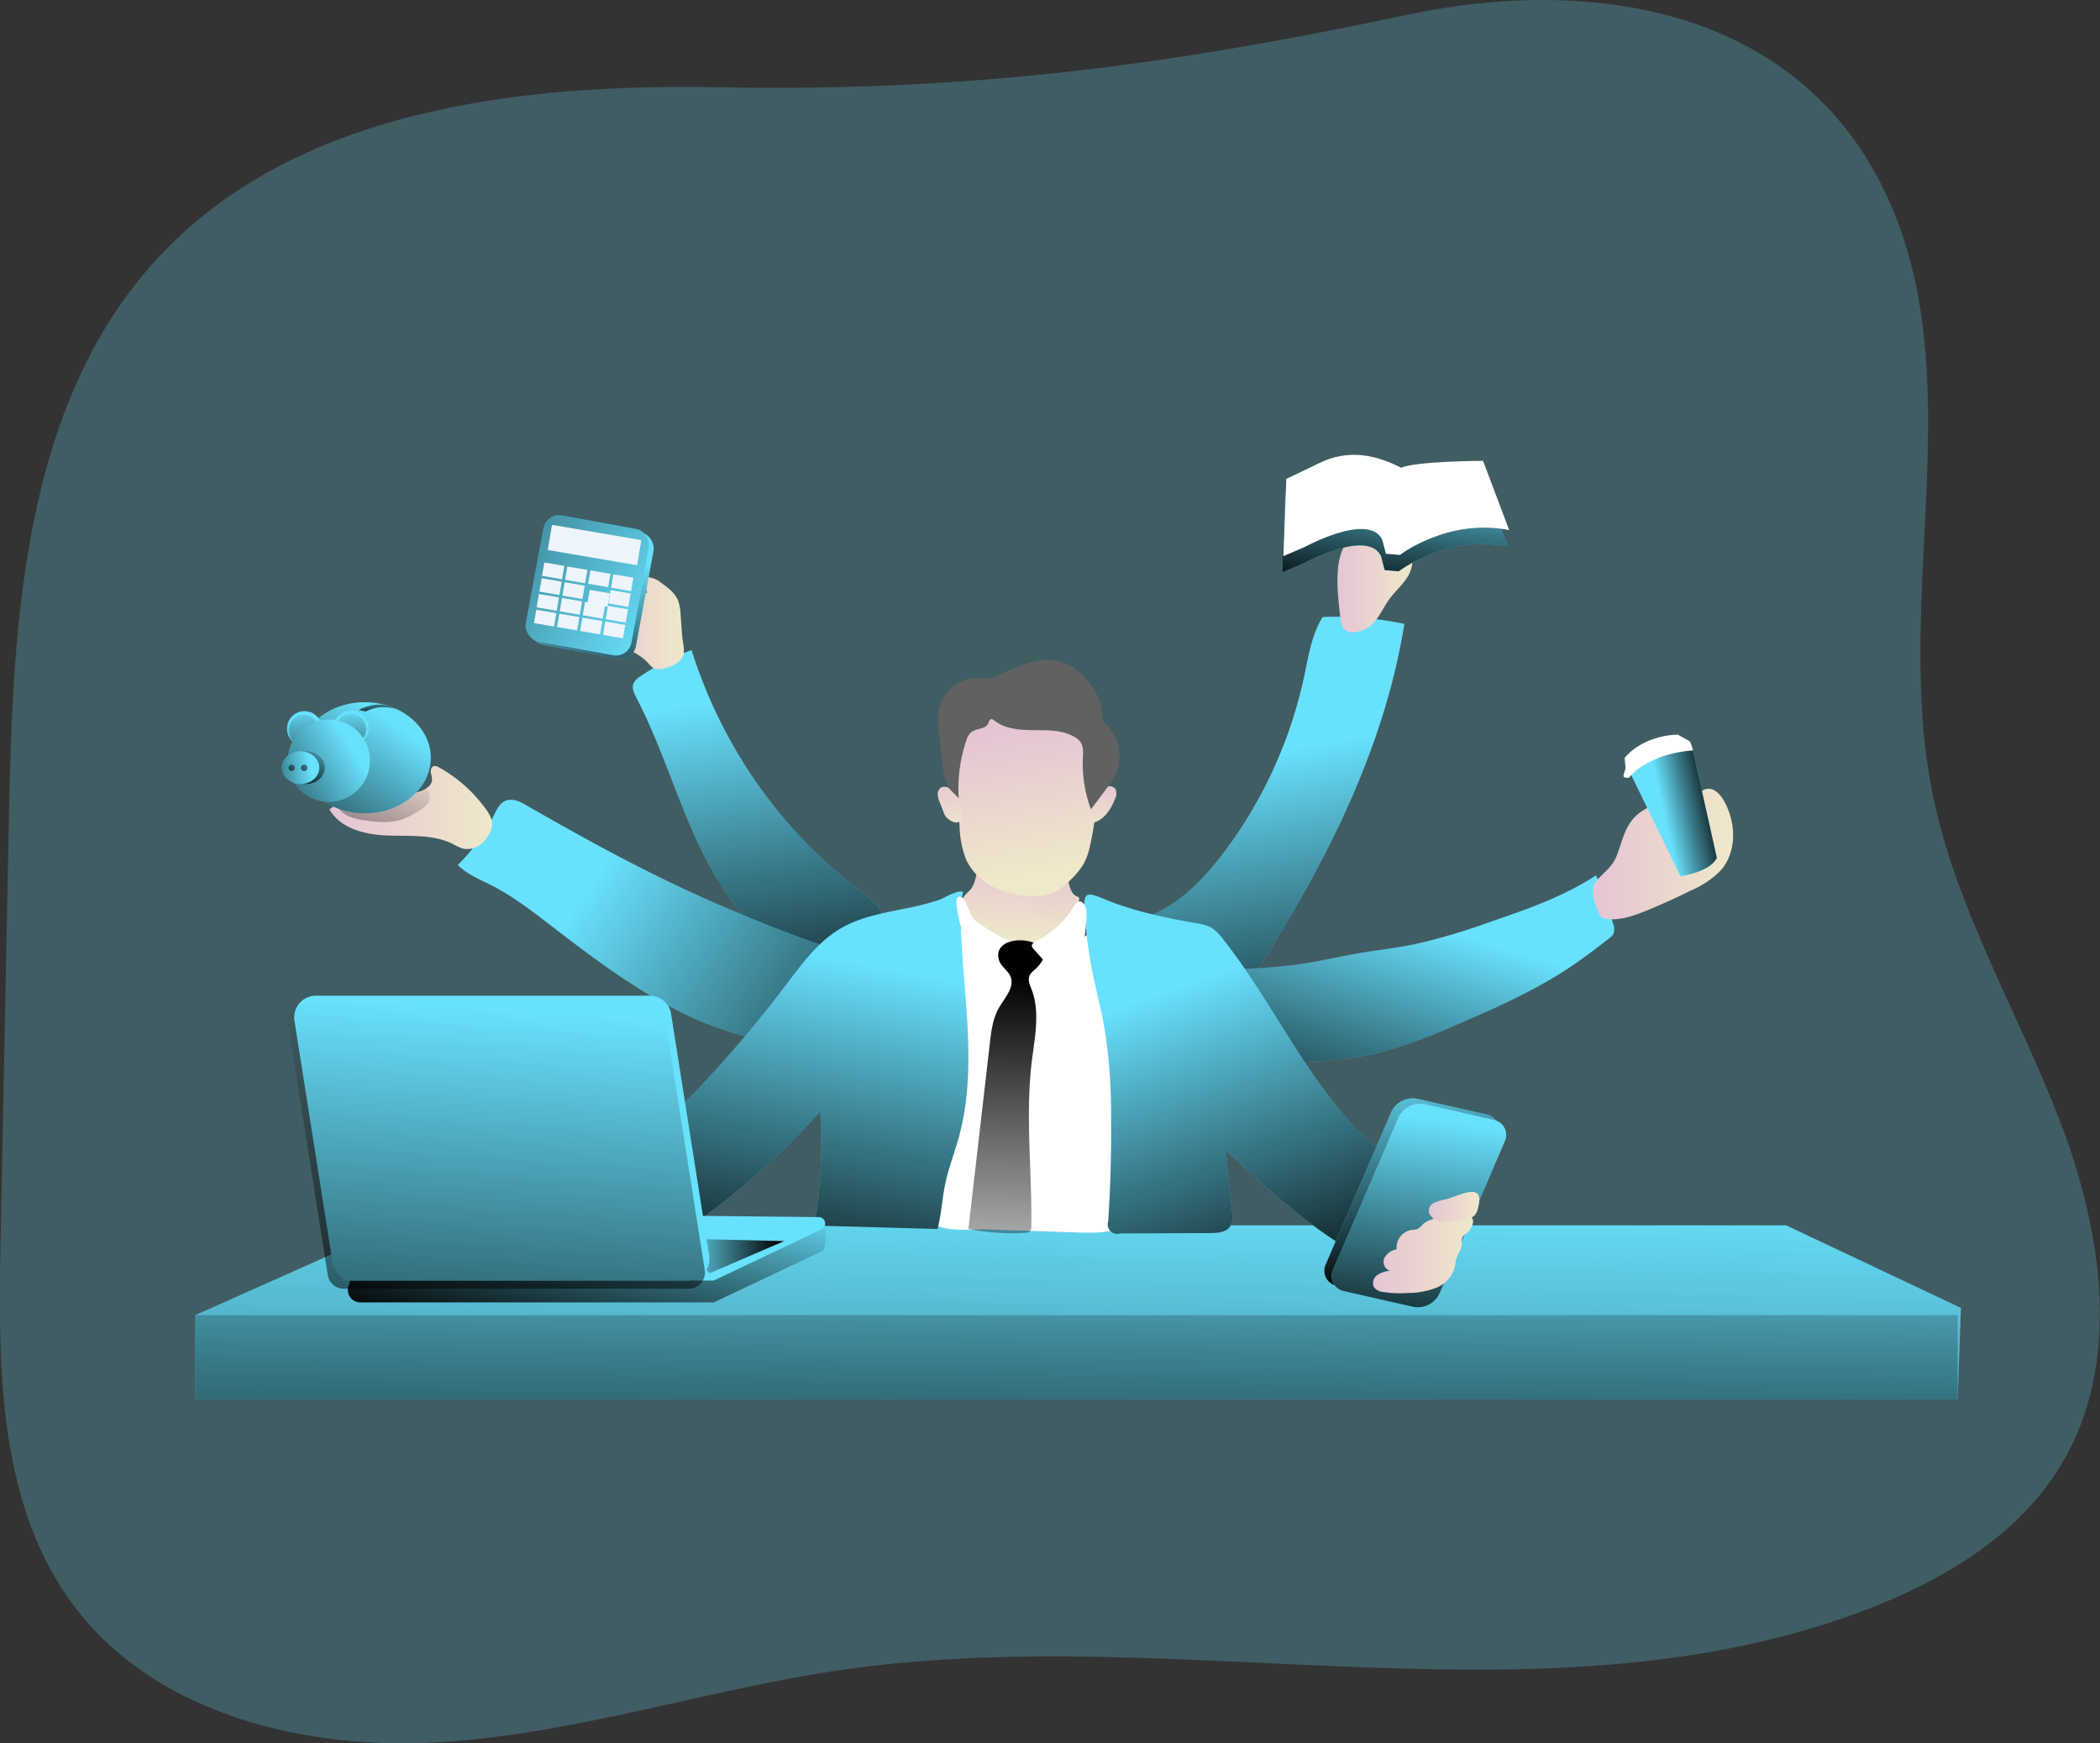 <svg xmlns:xlink="http://www.w3.org/1999/xlink" id="Layer_1" data-name="Layer 1" xmlns="http://www.w3.org/2000/svg"
     viewBox="0 0 518.92 430.78">
    <rect x="0" y="0" width="518.92" height="430.78" fill="#333333" stroke="none"/>
    <defs>
        <linearGradient id="linear-gradient" x1="267.13" y1="291.75" x2="263.53" y2="450.19"
                        gradientUnits="userSpaceOnUse">
            <stop offset="0" stop-color="#010101" stop-opacity="0"/>
            <stop offset="0.95" stop-color="#010101"/>
        </linearGradient>
        <linearGradient id="linear-gradient-2" x1="266.32" y1="292.84" x2="265.42" y2="406.27"
                        xlink:href="#linear-gradient"/>
        <linearGradient id="linear-gradient-3" x1="323.11" y1="210.77" x2="339.32" y2="303.8"
                        xlink:href="#linear-gradient"/>
        <linearGradient id="linear-gradient-4" x1="195.36" y1="196.65" x2="209.77" y2="293.42"
                        xlink:href="#linear-gradient"/>
        <linearGradient id="linear-gradient-5" x1="159.41" y1="240.62" x2="262.04" y2="309.49"
                        xlink:href="#linear-gradient"/>
        <linearGradient id="linear-gradient-6" x1="363.27" y1="252.54" x2="342.26" y2="322.16"
                        xlink:href="#linear-gradient"/>
        <linearGradient id="linear-gradient-7" x1="342.37" y1="168.55" x2="360.88" y2="168.55"
                        gradientUnits="userSpaceOnUse">
            <stop offset="0" stop-color="#e4c5d5"/>
            <stop offset="0.42" stop-color="#e9d3cf"/>
            <stop offset="1" stop-color="#efe8ca"/>
        </linearGradient>
        <linearGradient id="linear-gradient-8" x1="265.12" y1="236.67" x2="263.09" y2="256.7"
                        xlink:href="#linear-gradient-7"/>
        <linearGradient id="linear-gradient-9" x1="263.25" y1="204.46" x2="269.1" y2="239.35"
                        xlink:href="#linear-gradient-7"/>
        <linearGradient id="linear-gradient-10" x1="285.27" y1="217.66" x2="283.92" y2="229.81"
                        xlink:href="#linear-gradient-7"/>
        <linearGradient id="linear-gradient-11" x1="245.05" y1="215.08" x2="248.43" y2="230.91"
                        xlink:href="#linear-gradient-7"/>
        <linearGradient id="linear-gradient-12" x1="219.43" y1="261.51" x2="202.02" y2="356.93"
                        xlink:href="#linear-gradient"/>
        <linearGradient id="linear-gradient-13" x1="304.51" y1="267.69" x2="336.31" y2="357.71"
                        xlink:href="#linear-gradient"/>
        <linearGradient id="linear-gradient-14" x1="259.29" y1="362.13" x2="261.1" y2="260.7"
                        xlink:href="#linear-gradient"/>
        <linearGradient id="linear-gradient-15" x1="356.19" y1="287.72" x2="363.85" y2="343.99"
                        xlink:href="#linear-gradient"/>
        <linearGradient id="linear-gradient-16" x1="365.52" y1="300.79" x2="356.29" y2="365.83"
                        xlink:href="#linear-gradient"/>
        <linearGradient id="linear-gradient-17" x1="351.12" y1="334.22" x2="375.89" y2="334.22"
                        xlink:href="#linear-gradient-7"/>
        <linearGradient id="linear-gradient-18" x1="364.92" y1="322.5" x2="377.45" y2="322.5"
                        xlink:href="#linear-gradient-7"/>
        <linearGradient id="linear-gradient-19" x1="93.29" y1="223.81" x2="133.48" y2="223.81"
                        xlink:href="#linear-gradient-7"/>
        <linearGradient id="linear-gradient-20" x1="109.76" y1="213.08" x2="92.43" y2="265.07"
                        xlink:href="#linear-gradient"/>
        <linearGradient id="linear-gradient-21" x1="405.5" y1="235.34" x2="440.14" y2="235.34"
                        xlink:href="#linear-gradient-7"/>
        <linearGradient id="linear-gradient-22" x1="423.19" y1="225.94" x2="437.37" y2="222.79"
                        xlink:href="#linear-gradient"/>
        <linearGradient id="linear-gradient-23" x1="96.4" y1="178.29" x2="65.49" y2="222.41"
                        xlink:href="#linear-gradient"/>
        <linearGradient id="linear-gradient-24" x1="75.22" y1="174.65" x2="74.62" y2="199.18"
                        xlink:href="#linear-gradient"/>
        <linearGradient id="linear-gradient-25" x1="86.84" y1="174.93" x2="86.24" y2="199.46"
                        xlink:href="#linear-gradient"/>
        <linearGradient id="linear-gradient-26" x1="86.75" y1="184.45" x2="53.74" y2="205.6"
                        xlink:href="#linear-gradient"/>
        <linearGradient id="linear-gradient-27" x1="78.99" y1="182.97" x2="71.45" y2="198.05"
                        xlink:href="#linear-gradient"/>
        <linearGradient id="linear-gradient-28" x1="76.74" y1="189.32" x2="57.99" y2="192.17"
                        xlink:href="#linear-gradient"/>
        <linearGradient id="linear-gradient-29" x1="156.94" y1="178.26" x2="180.88" y2="178.26"
                        xlink:href="#linear-gradient-7"/>
        <linearGradient id="linear-gradient-30" x1="157.49" y1="166.58" x2="165.48" y2="204.95"
                        gradientTransform="translate(-28.22 31.59) rotate(-10.48)" xlink:href="#linear-gradient"/>
        <linearGradient id="linear-gradient-31" x1="175" y1="180.33" x2="77.18" y2="117.61"
                        gradientTransform="translate(-28.08 31.36) rotate(-10.48)" xlink:href="#linear-gradient"/>
        <linearGradient id="linear-gradient-32" x1="359.09" y1="136.39" x2="354.14" y2="175.1"
                        xlink:href="#linear-gradient"/>
        <linearGradient id="linear-gradient-33" x1="74.13" y1="185.12" x2="69.97" y2="194.4"
                        xlink:href="#linear-gradient"/>
        <linearGradient id="linear-gradient-34" x1="77.23" y1="185.12" x2="73.06" y2="194.4"
                        xlink:href="#linear-gradient"/>
        <linearGradient id="linear-gradient-35" x1="105.08" y1="195.88" x2="105.36" y2="201.65"
                        xlink:href="#linear-gradient"/>
        <linearGradient id="linear-gradient-36" x1="163.03" y1="312.09" x2="149.99" y2="364.23"
                        xlink:href="#linear-gradient"/>
        <linearGradient id="linear-gradient-37" x1="168.26" y1="310.36" x2="193.77" y2="310.36"
                        xlink:href="#linear-gradient"/>
        <linearGradient id="linear-gradient-38" x1="136.79" y1="273.98" x2="127.24" y2="415.98"
                        xlink:href="#linear-gradient"/>
    </defs>
    <title>Manager</title>
    <polygon points="98.04 302.78 441.34 302.78 484.55 323.19 483.74 345.75 48.23 345.75 48.23 324.99 98.04 302.78"
             fill="#68e1fd"/>
    <polygon points="98.04 302.78 441.34 302.78 484.55 323.19 483.74 345.75 48.23 345.75 48.23 324.99 98.04 302.78"
             fill="url(#linear-gradient)"/>
    <rect x="48.23" y="324.99" width="435.51" height="20.77" fill="url(#linear-gradient-2)"/>
    <path d="M190.12,45.84c-50.19-1-105.71,5.56-139.61,42.58-32.77,35.77-35.48,89-36.42,137.45Q13.07,279,12,332.05c-.6,30.83-.42,64.21,18.05,88.9,20.19,27,57.26,35.9,90.9,33.8s66.07-13.13,99.44-17.91c84.49-12.1,174.56,15.75,254.05-15.35,18.5-7.24,36.48-18.21,46.74-35.23,15.1-25,10.27-57.36-.16-84.67s-26-52.94-31.68-81.62c-9.69-48.64,9.67-102.16-11.15-147.17-21.68-46.87-73.29-54.5-118.4-44.91C301.05,40.4,250.87,47,190.12,45.84Z"
          transform="translate(-11.88 -24.27)" fill="#68e1fd" opacity="0.24" style="isolation:isolate"/>
    <path d="M314,235.32a111.54,111.54,0,0,0,20.18-44.07c1.06-5,1.83-10.19,4.53-14.51a83.52,83.52,0,0,1,20.2,1.69c-4.69,29.18-17.95,56.33-33.67,81.36-2.49,4-5.74,8.3-10.41,8.55a14.89,14.89,0,0,1-5.33-1c-4.51-1.46-9.06-2.94-13.07-5.45-2-1.24-7.55-4.91-6.94-7.75.55-2.6,6.23-3.39,8.25-4.34C304.3,246.63,309.58,241.07,314,235.32Z"
          transform="translate(-11.88 -24.27)" fill="#68e1fd"/>
    <path d="M314,235.32a111.54,111.54,0,0,0,20.18-44.07c1.06-5,1.83-10.19,4.53-14.51a83.52,83.52,0,0,1,20.2,1.69c-4.69,29.18-17.95,56.33-33.67,81.36-2.49,4-5.74,8.3-10.41,8.55a14.89,14.89,0,0,1-5.33-1c-4.51-1.46-9.06-2.94-13.07-5.45-2-1.24-7.55-4.91-6.94-7.75.55-2.6,6.23-3.39,8.25-4.34C304.3,246.63,309.58,241.07,314,235.32Z"
          transform="translate(-11.88 -24.27)" fill="url(#linear-gradient-3)"/>
    <path d="M186.46,236.86c-6.76-12.92-10.57-27.21-17.31-40.14-.57-1.09-1.18-2.35-.75-3.51a4.2,4.2,0,0,1,1.74-1.83,56,56,0,0,1,12.63-6.47,120.49,120.49,0,0,0,42.26,60c2.7,2,5.83,4.74,5.19,8.06a8,8,0,0,1-2.05,3.56c-2.56,2.92-7,7.91-11.17,7.88-4,0-9.15-3.46-12.3-5.65C196.83,253.24,190.86,245.28,186.46,236.86Z"
          transform="translate(-11.88 -24.27)" fill="#68e1fd"/>
    <path d="M186.46,236.86c-6.76-12.92-10.57-27.21-17.31-40.14-.57-1.09-1.18-2.35-.75-3.51a4.2,4.2,0,0,1,1.74-1.83,56,56,0,0,1,12.63-6.47,120.49,120.49,0,0,0,42.26,60c2.7,2,5.83,4.74,5.19,8.06a8,8,0,0,1-2.05,3.56c-2.56,2.92-7,7.91-11.17,7.88-4,0-9.15-3.46-12.3-5.65C196.83,253.24,190.86,245.28,186.46,236.86Z"
          transform="translate(-11.88 -24.27)" fill="url(#linear-gradient-4)"/>
    <path d="M191.1,248.5c-16.91-7.2-33.11-16-49-25.16-1.66-1-3.64-1.94-5.39-1.16-1.38.61-2.08,2.11-2.75,3.46A45.84,45.84,0,0,1,125,238c2.19,2.29,5.24,3.48,8.06,4.9,5.4,2.72,10.23,6.44,15,10.12,16.14,12.42,33.22,25.16,53.32,28.41a17.19,17.19,0,0,0,7.85-.1c3.13-.95,5.59-3.34,7.84-5.71a35.27,35.27,0,0,0,5-6.23c3.9-6.61-2.24-10-7.53-11.75C206.67,255,198.81,251.79,191.1,248.5Z"
          transform="translate(-11.88 -24.27)" fill="#68e1fd"/>
    <path d="M191.1,248.5c-16.91-7.2-33.11-16-49-25.16-1.66-1-3.64-1.94-5.39-1.16-1.38.61-2.08,2.11-2.75,3.46A45.84,45.84,0,0,1,125,238c2.19,2.29,5.24,3.48,8.06,4.9,5.4,2.72,10.23,6.44,15,10.12,16.14,12.42,33.22,25.16,53.32,28.41a17.19,17.19,0,0,0,7.85-.1c3.13-.95,5.59-3.34,7.84-5.71a35.27,35.27,0,0,0,5-6.23c3.9-6.61-2.24-10-7.53-11.75C206.67,255,198.81,251.79,191.1,248.5Z"
          transform="translate(-11.88 -24.27)" fill="url(#linear-gradient-5)"/>
    <path d="M333.27,262.51c4.74-.71,9.41-1.84,14.14-2.65s9.43-1.33,14.1-2.28a150.27,150.27,0,0,0,18.29-5.4c9.15-3.13,18.4-6.31,26.48-11.62,1.56,3.9,3,7.87,4.19,11.88a3.61,3.61,0,0,1,.13,2.52,3.56,3.56,0,0,1-1.15,1.23c-2.86,2.22-5.73,4.44-8.72,6.47-9,6.17-19.11,10.62-29.17,14.92a121.86,121.86,0,0,1-18.65,6.76c-9.54,2.35-19.48,2.46-29.3,2.56a10.34,10.34,0,0,1-4-.5,9.2,9.2,0,0,1-3.23-2.6,23.86,23.86,0,0,1-5.46-9.53,14.39,14.39,0,0,1-.14-6.9c.79-3.24,1.56-3.52,4.67-3.59A140.45,140.45,0,0,0,333.27,262.51Z"
          transform="translate(-11.88 -24.27)" fill="#68e1fd"/>
    <path d="M333.27,262.51c4.74-.71,9.41-1.84,14.14-2.65s9.43-1.33,14.1-2.28a150.27,150.27,0,0,0,18.29-5.4c9.15-3.13,18.4-6.31,26.48-11.62,1.56,3.9,3,7.87,4.19,11.88a3.61,3.61,0,0,1,.13,2.52,3.56,3.56,0,0,1-1.15,1.23c-2.86,2.22-5.73,4.44-8.72,6.47-9,6.17-19.11,10.62-29.17,14.92a121.86,121.86,0,0,1-18.65,6.76c-9.54,2.35-19.48,2.46-29.3,2.56a10.34,10.34,0,0,1-4-.5,9.2,9.2,0,0,1-3.23-2.6,23.86,23.86,0,0,1-5.46-9.53,14.39,14.39,0,0,1-.14-6.9c.79-3.24,1.56-3.52,4.67-3.59A140.45,140.45,0,0,0,333.27,262.51Z"
          transform="translate(-11.88 -24.27)" fill="url(#linear-gradient-6)"/>
    <path d="M346.38,157.1a8.14,8.14,0,0,1,4.77-.36,32.37,32.37,0,0,1,6.13,1.54,6.66,6.66,0,0,1,2.18,1.13c2,1.71,1.68,5,.32,7.26s-3.49,4-4.95,6.16c-2.06,3.12-3.21,6.53-7.27,7.51-3.07.74-4.21-.64-4.5-3.53C342.55,171.79,340.73,159.85,346.38,157.1Z"
          transform="translate(-11.88 -24.27)" fill="url(#linear-gradient-7)"/>
    <path d="M278.42,328.82c3.86.13,7.95.21,11.3-1.72a6.53,6.53,0,0,0,2.66-2.6,9.26,9.26,0,0,0,.7-3.92l.37-10.46c.2-5.64.4-11.33-.64-16.88-.94-5-2.87-9.81-4.44-14.69A207.93,207.93,0,0,1,282.62,254c-3.66,2.32-7.42,4.69-11.67,5.52C263,261,255.2,257,248.14,253.06l.44,17.23c.14,5.62.28,11.28-.75,16.81-1.78,9.49-14.47,29.75-6.36,38.66,3,3.31,10.15,2.17,14.09,2.3Z"
          transform="translate(-11.88 -24.27)" fill="#fff"/>
    <path d="M251.46,244.35a11.94,11.94,0,0,0-1.46,1.56c-.81,1.31-.3,3.06.55,4.36a21,21,0,0,0,9.54,6.64,18.87,18.87,0,0,0,4.57.47c2.57.05,5.3,0,7.49-1.33a12.34,12.34,0,0,0,3.51-3.78,21.41,21.41,0,0,0,2.88-5.63.76.76,0,0,0,0-.47c-.09-.24-.37-.32-.6-.42-1.18-.49-1.62-1.9-1.93-3.14L274.89,238a1.4,1.4,0,0,0-.25-.57,1.28,1.28,0,0,0-.87-.32,92.77,92.77,0,0,0-12-.44c-2.07.06-4.13.2-6.19.39-1.76.15-2,.52-2.27,2.28S252.71,243,251.46,244.35Z"
          transform="translate(-11.88 -24.27)" fill="url(#linear-gradient-8)"/>
    <path d="M249,228.46a24,24,0,0,0,1.7,8.41,14.47,14.47,0,0,0,6.33,6.41,22.23,22.23,0,0,0,8.79,2.38,13,13,0,0,0,7-1.06,15.61,15.61,0,0,0,3.64-2.95,18.54,18.54,0,0,0,3.24-4,17.3,17.3,0,0,0,1.59-4.67,72.41,72.41,0,0,0,1.36-23.21,12.63,12.63,0,0,0-1.12-4.55,13.52,13.52,0,0,0-4.26-4.29c-3.09-2.28-6.38-4.6-10.18-5.16a18.16,18.16,0,0,0-9.54,1.63,18.47,18.47,0,0,0-6.22,3.93c-3.19,3.24-3.27,7.38-3.15,11.64C248.29,218.17,248.6,223.32,249,228.46Z"
          transform="translate(-11.88 -24.27)" fill="url(#linear-gradient-9)"/>
    <path d="M285.66,218.6a1.77,1.77,0,0,1,1.84.62,2.69,2.69,0,0,1-.08,2.42c-.93,2.4-2.41,4.81-4.81,5.75a.52.52,0,0,1-.3.05.56.56,0,0,1-.21-.17c-1.11-1.38,0-3.57.39-5S284,219,285.66,218.6Z"
          transform="translate(-11.88 -24.27)" fill="url(#linear-gradient-10)"/>
    <path d="M247.34,219.7a4.1,4.1,0,0,0-1.4-.9,1.86,1.86,0,0,0-1.61.15,2,2,0,0,0-.74,1.67,5.89,5.89,0,0,0,.48,1.84l.93,2.41a4.49,4.49,0,0,0,.55,1.12,3.87,3.87,0,0,0,.92.84,3.59,3.59,0,0,0,1.36.66,1.43,1.43,0,0,0,1.38-.44,1.9,1.9,0,0,0,.33-.93A6.77,6.77,0,0,0,247.34,219.7Z"
          transform="translate(-11.88 -24.27)" fill="url(#linear-gradient-11)"/>
    <path d="M248.8,221.69a36.7,36.7,0,0,1,1.84-14.37,4.34,4.34,0,0,1,1.25-2.13c1.25-1,3.43-.66,4.13-2.08.22-.44.35-1.09.84-1.13a1.07,1.07,0,0,1,.7.33c2.69,2.13,6.37,2.37,9.8,2.38s7.05-.05,10,1.66a4.46,4.46,0,0,1,1.54,1.32c.74,1.12.62,2.58.56,3.92a32.44,32.44,0,0,0,2,12.68l4.19-5.61a15.81,15.81,0,0,0,2.18-3.51,10.52,10.52,0,0,0,.66-3.78,10.69,10.69,0,0,0-2.91-7.73,4.64,4.64,0,0,1-1-1.16,4.16,4.16,0,0,1-.29-1.68,15.08,15.08,0,0,0-4.27-9.05,12.44,12.44,0,0,0-13.36-3.82,42.93,42.93,0,0,0-8.34,3.36,6.61,6.61,0,0,1-1.85.66,8.92,8.92,0,0,1-2.18-.14,9.81,9.81,0,0,0-9.94,6.2c-1.33,3.66-.32,7.69,0,11.57a43.86,43.86,0,0,0,.88,6.45,11.19,11.19,0,0,0,1.31,3.2C246.9,219.73,248.77,221.3,248.8,221.69Z"
          transform="translate(-11.88 -24.27)" fill="#606161"/>
    <path d="M219.69,253.64c-5.78,3.36-9.8,9-13.84,14.33a298.4,298.4,0,0,1-29,33c-1.42,1.4-3,3-3.08,5a7.4,7.4,0,0,0,.59,2.92,45.43,45.43,0,0,0,9.17,15.25,2.52,2.52,0,0,0,1.31.91,2.54,2.54,0,0,0,1.79-.69,181.72,181.72,0,0,0,27.93-25.45,124.35,124.35,0,0,1-1.13,26.36,1.9,1.9,0,0,0,.18,1.45,1.85,1.85,0,0,0,1.42.45l28.53.79c.92-3.7,1.12-7.53,1.91-11.26.83-3.91,2.3-7.65,3.36-11.5,4.84-17.68.73-36.39.38-54.72a26.45,26.45,0,0,1,.66-5.83c-1.66-.51-4.37,1.46-6,2a63.68,63.68,0,0,1-8.18,2.09C230.23,249.88,224.58,250.8,219.69,253.64Z"
          transform="translate(-11.88 -24.27)" fill="#68e1fd"/>
    <path d="M219.69,253.64c-5.78,3.36-9.8,9-13.84,14.33a298.4,298.4,0,0,1-29,33c-1.42,1.4-3,3-3.08,5a7.4,7.4,0,0,0,.59,2.92,45.43,45.43,0,0,0,9.17,15.25,2.52,2.52,0,0,0,1.31.91,2.54,2.54,0,0,0,1.79-.69,181.72,181.72,0,0,0,27.93-25.45,124.35,124.35,0,0,1-1.13,26.36,1.9,1.9,0,0,0,.18,1.45,1.85,1.85,0,0,0,1.42.45l28.53.79c.92-3.7,1.12-7.53,1.91-11.26.83-3.91,2.3-7.65,3.36-11.5,4.84-17.68.73-36.39.38-54.72a26.45,26.45,0,0,1,.66-5.83c-1.66-.51-4.37,1.46-6,2a63.68,63.68,0,0,1-8.18,2.09C230.23,249.88,224.58,250.8,219.69,253.64Z"
          transform="translate(-11.88 -24.27)" fill="url(#linear-gradient-12)"/>
    <path d="M307.42,252.38a11.45,11.45,0,0,1,3.74,1.09,10.77,10.77,0,0,1,2.94,2.85c7.64,9.69,13.64,20.54,20.48,30.81s14.74,20.14,25.12,26.8c.75.49,1.6,1.09,1.63,2a2.76,2.76,0,0,1-.82,1.72L348,332.85a1.56,1.56,0,0,1-2.51.34c-11.28-6.72-21-15.69-30.7-24.59l1.54,15.16a5.45,5.45,0,0,1-.43,3.51c-1,1.52-3.07,1.69-4.87,1.7l-22.37.1a2.35,2.35,0,0,1-2.93-3q.87-13.24.7-26.53a131.42,131.42,0,0,0-1.6-21.07c-.95-5.41-2.43-10.71-3.41-16.11a119.7,119.7,0,0,1-1.54-12.67c-.41-5.47.77-4.92,5.25-3.1C292.29,249.51,299.87,251.07,307.42,252.38Z"
          transform="translate(-11.88 -24.27)" fill="#68e1fd"/>
    <path d="M307.42,252.38a11.45,11.45,0,0,1,3.74,1.09,10.77,10.77,0,0,1,2.94,2.85c7.64,9.69,13.64,20.54,20.48,30.81s14.74,20.14,25.12,26.8c.75.49,1.6,1.09,1.63,2a2.76,2.76,0,0,1-.82,1.72L348,332.85a1.56,1.56,0,0,1-2.51.34c-11.28-6.72-21-15.69-30.7-24.59l1.54,15.16a5.45,5.45,0,0,1-.43,3.51c-1,1.52-3.07,1.69-4.87,1.7l-22.37.1a2.35,2.35,0,0,1-2.93-3q.87-13.24.7-26.53a131.42,131.42,0,0,0-1.6-21.07c-.95-5.41-2.43-10.71-3.41-16.11a119.7,119.7,0,0,1-1.54-12.67c-.41-5.47.77-4.92,5.25-3.1C292.29,249.51,299.87,251.07,307.42,252.38Z"
          transform="translate(-11.88 -24.27)" fill="url(#linear-gradient-13)"/>
    <path d="M260.31,259.35a23.18,23.18,0,0,0-5.24,9.46,68.52,68.52,0,0,1-6.38-18.27c-.21-1-1.26-5.82.92-4.5,1,.61,1.89,4.05,2.64,5.12.63.9,6.26,4.46,8.92,5.59C261.72,257,260.71,258.91,260.31,259.35Z"
          transform="translate(-11.88 -24.27)" fill="#fff"/>
    <path d="M267.4,257.27c-3.66-1.52-10-.45-8.68,4.21.46,1.62,2.22,2.55,2.86,4.11,1.08,2.62-1.39,5.2-2.82,7.65-1.55,2.66-1.94,5.82-2.29,8.88l-5.29,45.8a53.23,53.23,0,0,0,14,1,1.76,1.76,0,0,0,1.15-.34,1.83,1.83,0,0,0,.4-1.36c.18-13.62-1.53-27.3.13-40.82.73-5.91,2.06-12.09-.07-17.64-.4-1.06-.94-2.21-.55-3.27s1.34-1.51,2-2.26C271,260.35,269.78,258.26,267.4,257.27Z"
          transform="translate(-11.88 -24.27)" fill="url(#linear-gradient-14)"/>
    <path d="M267.85,256.9c-.49.24-1.07.61-1,1.15a1.29,1.29,0,0,0,.36.64q3.15,3.57,6.41,7a1.25,1.25,0,0,0,.76.48,1.21,1.21,0,0,0,.74-.28,11,11,0,0,0,3.83-5.66,33.34,33.34,0,0,0,1.19-6.83c.15-1.54.67-4.65-.57-5.91-1.52-1.55-2.49,1.14-3.28,2.22A23.54,23.54,0,0,1,267.85,256.9Z"
          transform="translate(-11.88 -24.27)" fill="#fff"/>
    <path d="M359.33,345.84,342.2,342a3.8,3.8,0,0,1-2.66-5.44l16.07-37.43a5.9,5.9,0,0,1,6.44-3.37l17.13,3.87a3.79,3.79,0,0,1,2.66,5.44l-16.07,37.43A5.9,5.9,0,0,1,359.33,345.84Z"
          transform="translate(-11.88 -24.27)" fill="#68e1fd"/>
    <path d="M359.33,345.84,342.2,342a3.8,3.8,0,0,1-2.66-5.44l16.07-37.43a5.9,5.9,0,0,1,6.44-3.37l17.13,3.87a3.79,3.79,0,0,1,2.66,5.44l-16.07,37.43A5.9,5.9,0,0,1,359.33,345.84Z"
          transform="translate(-11.88 -24.27)" fill="url(#linear-gradient-15)"/>
    <path d="M361.13,347.19,344,343.32a3.8,3.8,0,0,1-2.66-5.44l16.07-37.43a5.9,5.9,0,0,1,6.44-3.37L381,301a3.79,3.79,0,0,1,2.66,5.44l-16.07,37.43A5.9,5.9,0,0,1,361.13,347.19Z"
          transform="translate(-11.88 -24.27)" fill="#68e1fd"/>
    <path d="M361.13,347.19,344,343.32a3.8,3.8,0,0,1-2.66-5.44l16.07-37.43a5.9,5.9,0,0,1,6.44-3.37L381,301a3.79,3.79,0,0,1,2.66,5.44l-16.07,37.43A5.9,5.9,0,0,1,361.13,347.19Z"
          transform="translate(-11.88 -24.27)" fill="url(#linear-gradient-16)"/>
    <path d="M374.3,329a3.27,3.27,0,0,0-1.09,1.1,4.91,4.91,0,0,0-.1,1.63c-.06,1.27-1,2.32-1.37,3.54-.2.67-.22,1.37-.36,2.06a7.65,7.65,0,0,1-4.62,5.16,19.36,19.36,0,0,1-7.05,1.28,27.28,27.28,0,0,1-6.06-.25,3.2,3.2,0,0,1-2.26-1.17,2.43,2.43,0,0,1,.81-3,7.07,7.07,0,0,1,3.23-1.1c-1.31-.15-2-1.85-1.5-3.06A4.12,4.12,0,0,1,357,333a4.39,4.39,0,0,1,3.7-4.81,5.14,5.14,0,0,0,1.42-.22,5.94,5.94,0,0,0,1.49-1.3,6.53,6.53,0,0,1,3.47-1.32c2.27-.35,5.41-1.05,7.69-.55C376.92,325.24,375.52,328,374.3,329Z"
          transform="translate(-11.88 -24.27)" fill="url(#linear-gradient-17)"/>
    <path d="M369.11,320.65a11.85,11.85,0,0,0-2.9.86A2.2,2.2,0,0,0,365,324a2.94,2.94,0,0,0,.68.93,3.07,3.07,0,0,0,3.18,1.21c1.62-.14,3.24-.32,4.85-.54a4.19,4.19,0,0,0,2.56-1,4.36,4.36,0,0,0,.88-2C378.87,316,372.34,319.81,369.11,320.65Z"
          transform="translate(-11.88 -24.27)" fill="url(#linear-gradient-18)"/>
    <path d="M120.24,213.84a1.63,1.63,0,0,0-1.1-.28c-.6.13-.87.87-.81,1.48s.31,1.21.3,1.83c0,1.64-1.81,2.64-3.39,3.06-3.67,1-7.52.78-11.3,1s-7.75.92-10.65,3.36c2.73,4.77,8.89,6.24,14.38,6.44s11.28-.35,16.19,2.13a12,12,0,0,0,2.59,1.15,5.58,5.58,0,0,0,5.21-2.09c3.35-3.87,1.57-6.26-1.29-9.72A34.84,34.84,0,0,0,120.24,213.84Z"
          transform="translate(-11.88 -24.27)" fill="url(#linear-gradient-19)"/>
    <path d="M118.09,221.22c.12,1.34-1.12,2.36-2.24,3.1a18.29,18.29,0,0,1-5.88,2.8,20.25,20.25,0,0,1-6.77,0,20,20,0,0,1-4.54-.91,6.58,6.58,0,0,1-3.55-2.85c.37.69,11.76-1.6,13-1.84a48.22,48.22,0,0,0,6.39-1.62C116.65,219.13,117.84,218.37,118.09,221.22Z"
          transform="translate(-11.88 -24.27)" fill="url(#linear-gradient-20)"/>
    <path d="M411.49,235.44c1.15-3.11,1.87-6.52,4.09-9,1.8-2,4.36-3.09,6.83-4.13a4.48,4.48,0,0,1,.3,6,11.73,11.73,0,0,0,7.11-5.06c1-1.65,2-3.8,3.93-4.05,1.78-.22,3.24,1.39,4.12,2.95,3,5.27,3.26,12.45-.67,17.07a22,22,0,0,1-7.29,5q-5.4,2.7-11,5c-3.07,1.25-6.31,2.43-9.62,2.19a2.76,2.76,0,0,1-1.66-.53,3,3,0,0,1-.7-1.07c-1.07-2.4-2.29-5.72-.6-7.82C408.27,239.66,410.3,238.63,411.49,235.44Z"
          transform="translate(-11.88 -24.27)" fill="url(#linear-gradient-21)"/>
    <path d="M414.74,215.34l12.38,25.43s7.2-.9,9-4.5L430,208.81S416.31,210.61,414.74,215.34Z"
          transform="translate(-11.88 -24.27)" fill="#68e1fd"/>
    <path d="M414.74,215.34l12.38,25.43s7.2-.9,9-4.5L430,208.81S416.31,210.61,414.74,215.34Z"
          transform="translate(-11.88 -24.27)" fill="url(#linear-gradient-22)"/>
    <path d="M413.33,211.57s3.83-5.35,13.11-5.8l3,1.69.56,1.35.23.9s-10.36.34-15.87,6.75c0,0-1.52.17-1.29-.67s.5-1.69.5-1.69Z"
          transform="translate(-11.88 -24.27)" fill="#fff"/>
    <ellipse cx="90.13" cy="187.25" rx="16.32" ry="13.73" fill="#68e1fd"/>
    <ellipse cx="90.13" cy="187.25" rx="16.32" ry="13.73" fill="url(#linear-gradient-23)"/>
    <circle cx="75.24" cy="180.04" r="4.31" fill="#68e1fd"/>
    <circle cx="86.79" cy="179.89" r="4.31" fill="#68e1fd"/>
    <circle cx="75.07" cy="180.43" r="3.76" fill="url(#linear-gradient-24)"/>
    <circle cx="86.71" cy="180.19" r="3.76" fill="url(#linear-gradient-25)"/>
    <circle cx="81.27" cy="187.96" r="10.16" fill="#68e1fd"/>
    <circle cx="81.27" cy="187.96" r="10.16" fill="url(#linear-gradient-26)"/>
    <ellipse cx="75.63" cy="189.69" rx="4.63" ry="4.04" fill="url(#linear-gradient-27)"/>
    <ellipse cx="74.28" cy="189.69" rx="4.63" ry="4.04" fill="#68e1fd"/>
    <ellipse cx="74.28" cy="189.69" rx="4.63" ry="4.04" fill="url(#linear-gradient-28)"/>
    <path d="M180.06,176.15a11.08,11.08,0,0,0-.69-3.63c-.77-1.76-2.39-3-3.94-4.1a6.27,6.27,0,0,0-3.41-1.53,1.38,1.38,0,0,0-.89.26c-.5.41-.38,1.21-.1,1.79a4,4,0,0,1,.69,1.79,10.5,10.5,0,0,1-8.08-.55c-1.35-.69-2.74-1.7-4.22-1.4a3.31,3.31,0,0,0-2.36,2.54,6.63,6.63,0,0,0,.34,3.6,14.57,14.57,0,0,0,5.22,7.18c3,2.22,6.94,3.27,9.46,6.06a4.89,4.89,0,0,0,1.34,1.23,3.14,3.14,0,0,0,1.61.22c2-.16,5.15-1.42,5.74-3.53.36-1.25-.24-3.41-.33-4.72Z"
          transform="translate(-11.88 -24.27)" fill="url(#linear-gradient-29)"/>
    <rect x="144.87" y="153.84" width="26.56" height="31.73" rx="3.9" transform="translate(21.62 -50.19) rotate(10.48)"
          fill="#68e1fd"/>
    <rect x="144.87" y="153.84" width="26.56" height="31.73" rx="3.9" transform="translate(21.62 -50.19) rotate(10.48)"
          fill="url(#linear-gradient-30)"/>
    <rect x="143.76" y="153" width="26.56" height="31.73" rx="3.9" transform="translate(21.44 -50.01) rotate(10.48)"
          fill="#68e1fd"/>
    <rect x="143.72" y="152.92" width="26.56" height="31.73" rx="3.9" transform="translate(21.43 -50) rotate(10.48)"
          fill="url(#linear-gradient-31)"/>
    <rect x="147.59" y="155.81" width="22.39" height="6.3" transform="translate(17.12 -48.71) rotate(9.68)"
          fill="#edf4fb"/>
    <rect x="146.08" y="163.66" width="5.02" height="3.35" transform="translate(18.16 -46.98) rotate(9.72)"
          fill="#edf4fb"/>
    <rect x="151.78" y="164.64" width="5.02" height="3.35" transform="translate(18.4 -47.92) rotate(9.72)"
          fill="#edf4fb"/>
    <rect x="157.47" y="165.61" width="5.02" height="3.35" transform="translate(18.65 -48.87) rotate(9.72)"
          fill="#edf4fb"/>
    <rect x="163.13" y="166.58" width="5.02" height="3.35" transform="translate(18.9 -49.81) rotate(9.72)"
          fill="#edf4fb"/>
    <rect x="145.42" y="167.55" width="5.02" height="3.35" transform="translate(18.81 -46.81) rotate(9.72)"
          fill="#edf4fb"/>
    <rect x="151.11" y="168.53" width="5.02" height="3.35" transform="translate(19.05 -47.75) rotate(9.72)"
          fill="#edf4fb"/>
    <rect x="156.81" y="169.5" width="5.02" height="3.35" transform="matrix(0.99, 0.17, -0.17, 0.99, 19.3, -48.7)"
          fill="#edf4fb"/>
    <rect x="162.46" y="170.47" width="5.02" height="3.35" transform="translate(19.54 -49.64) rotate(9.72)"
          fill="#edf4fb"/>
    <rect x="144.75" y="171.44" width="5.02" height="3.35" transform="translate(19.45 -46.64) rotate(9.72)"
          fill="#edf4fb"/>
    <rect x="150.45" y="172.42" width="5.02" height="3.35" transform="translate(19.7 -47.59) rotate(9.72)"
          fill="#edf4fb"/>
    <rect x="156.14" y="173.39" width="5.02" height="3.35" transform="translate(19.94 -48.53) rotate(9.72)"
          fill="#edf4fb"/>
    <rect x="161.8" y="174.36" width="5.02" height="3.35" transform="translate(20.19 -49.47) rotate(9.72)"
          fill="#edf4fb"/>
    <rect x="144.09" y="175.33" width="5.02" height="3.35" transform="translate(20.1 -46.47) rotate(9.72)"
          fill="#edf4fb"/>
    <rect x="149.78" y="176.3" width="5.02" height="3.35" transform="translate(20.35 -47.42) rotate(9.72)"
          fill="#edf4fb"/>
    <rect x="155.48" y="177.28" width="5.02" height="3.35" transform="translate(20.59 -48.37) rotate(9.72)"
          fill="#edf4fb"/>
    <rect x="161.13" y="178.25" width="5.02" height="3.35" transform="translate(20.84 -49.31) rotate(9.72)"
          fill="#edf4fb"/>
    <path d="M333.94,163.5s15.9-8.7,19.2-1.8l.91,3.45,3.45.3s11.85-9.15,27-6.15l-6.45-17.11s-16.61.07-20.21,1.72l-.72-.35c-6.46-3.18-12.87-4-19.35-.9l-8.33,4-.75,19.06Z"
          transform="translate(-11.88 -24.27)" fill="#68e1fd"/>
    <path d="M333.94,163.5s15.9-8.7,19.2-1.8l.91,3.45,3.45.3s11.85-9.15,27-6.15l-6.45-17.11s-16.61.07-20.21,1.72l-.72-.35c-6.46-3.18-12.87-4-19.35-.9l-8.33,4-.75,19.06Z"
          transform="translate(-11.88 -24.27)" fill="url(#linear-gradient-32)"/>
    <path d="M334.24,159.45s15.9-8.71,19.2-1.8l.91,3.45,3.45.3s11.85-9.16,27-6.15l-6.45-17.11s-16.61.07-20.21,1.72l-.72-.35c-6.46-3.18-12.87-4-19.35-.9l-8.33,4L329,161.7Z"
          transform="translate(-11.88 -24.27)" fill="#fff"/>
    <circle cx="72.07" cy="189.72" r="0.79" fill="url(#linear-gradient-33)"/>
    <circle cx="75.16" cy="189.72" r="0.79" fill="url(#linear-gradient-34)"/>
    <path d="M102.31,200.06a9.61,9.61,0,0,1,7.63-.48s-1.52-.63-2.31-.92a8.53,8.53,0,0,0-4.73.09c-2.39.8-2.32,1-2.32,1Z"
          transform="translate(-11.88 -24.27)" fill="url(#linear-gradient-35)"/>
    <path d="M188.25,346.1H100.91A3.1,3.1,0,0,1,98,342l4.3-12.69,112-4.28c1.68,0,2.18,7.7.66,8.43Z"
          transform="translate(-11.88 -24.27)" fill="url(#linear-gradient-36)"/>
    <path d="M188.25,340.7H96.57l5.7-16.81,112,1.13a1.59,1.59,0,0,1,.66,3Z" transform="translate(-11.88 -24.27)"
          fill="#68e1fd"/>
    <polygon points="175.32 314.63 193.77 306.68 168.26 306.08 175.32 314.63" fill="url(#linear-gradient-37)"/>
    <path d="M181.83,340.7H99.34a5.35,5.35,0,0,1-5.29-4.52L84.64,276.5a5.36,5.36,0,0,1,5.3-6.19h82.49a5.36,5.36,0,0,1,5.29,4.53l9.4,59.67A5.36,5.36,0,0,1,181.83,340.7Z"
          transform="translate(-11.88 -24.27)" fill="#68e1fd"/>
    <path d="M182,342.72H96.87a4,4,0,0,1-4-3.41L83.05,277a4,4,0,0,1,4-4.67H172.2a4,4,0,0,1,4,3.41l9.82,62.3A4,4,0,0,1,182,342.72Z"
          transform="translate(-11.88 -24.27)" fill="url(#linear-gradient-38)"/>
</svg>